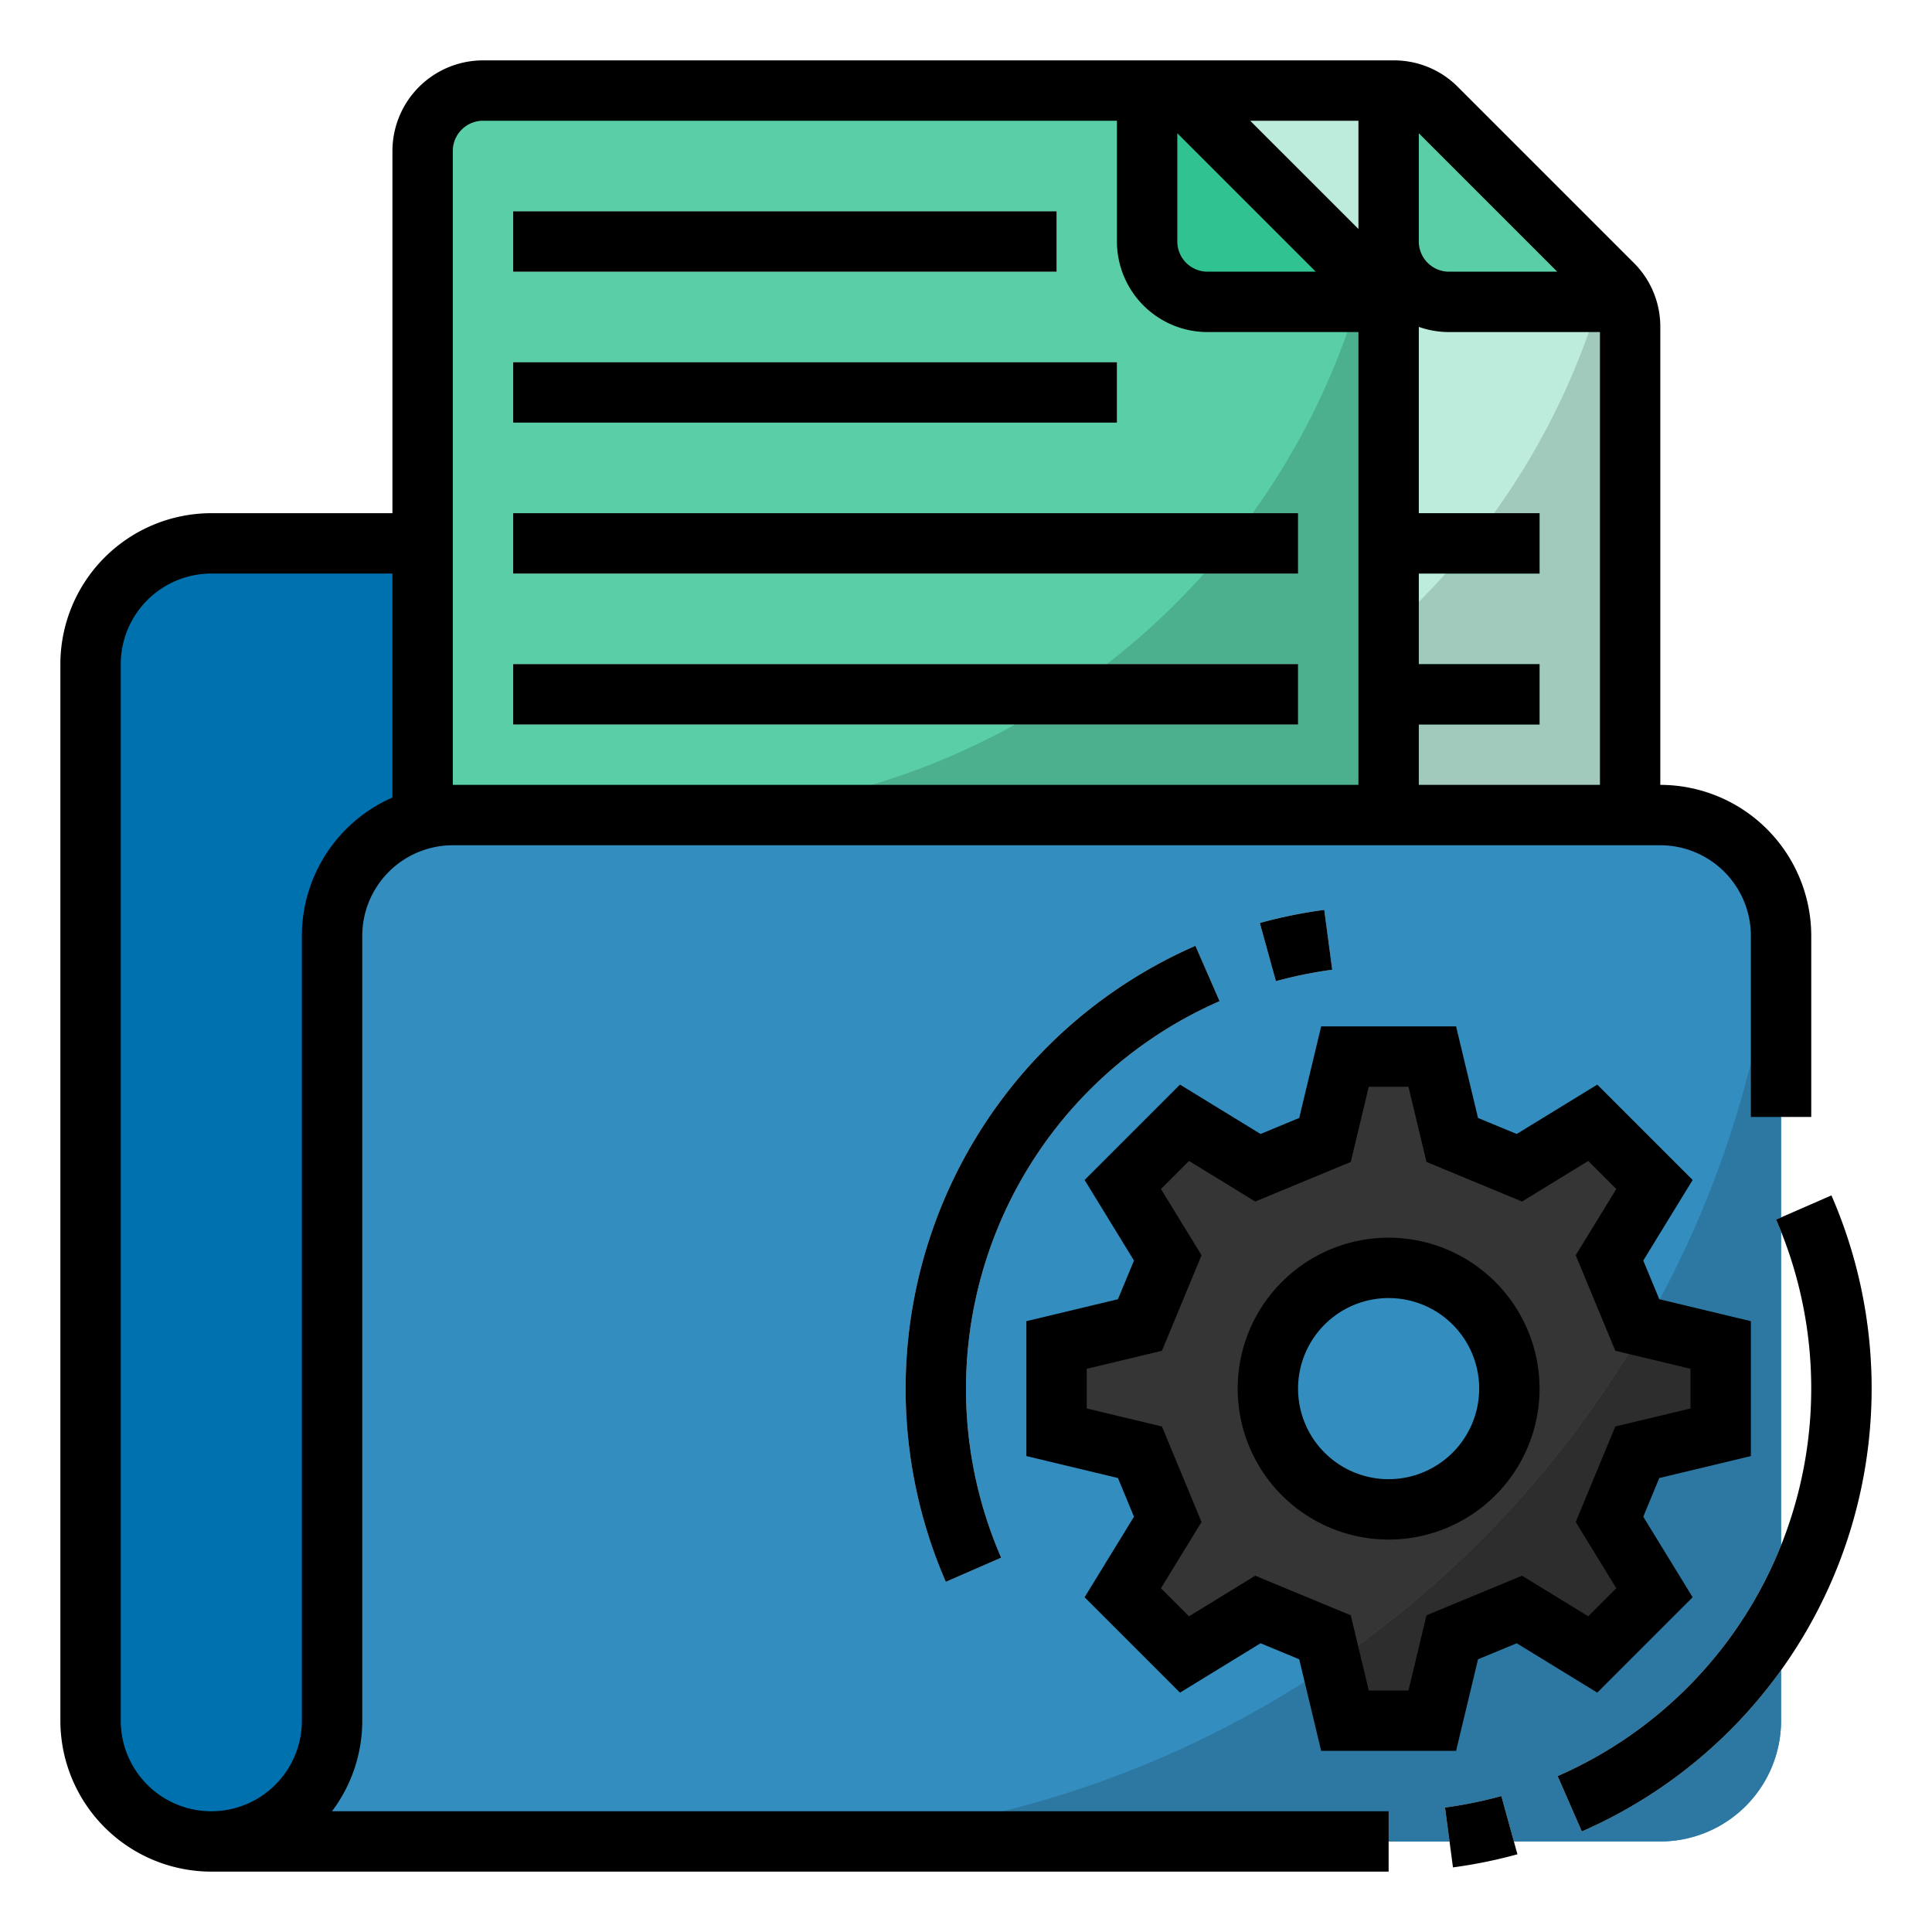 <?xml version="1.0" ?><svg viewBox="0 0 512 512" xmlns="http://www.w3.org/2000/svg"><defs><style>.cls-1{fill:#0071af;}.cls-2{fill:#bdecdc;}.cls-3{fill:#a1c9bc;}.cls-4{fill:#59cea7;}.cls-5{fill:#4cb08e;}.cls-6{fill:#31c292;}.cls-7{fill:#338dbf;}.cls-8{fill:#353535;}.cls-9{fill:#cbe2ef;}.cls-10{fill:#2c78a3;}.cls-11{fill:#2d2d2d;}</style></defs><title/><g data-name="/ FILLED_OUTLINE" id="_FILLED_OUTLINE"><rect class="cls-1" height="344" rx="32" width="408" x="24" y="144"/><path class="cls-2" d="M427.314,75.314,380.686,28.686A16,16,0,0,0,369.373,24H192a16,16,0,0,0-16,16V224H432V86.627A16,16,0,0,0,427.314,75.314Z"/><path class="cls-3" d="M425.535,73.535C403.69,155.564,328.909,216,240,216H432V86.627a16,16,0,0,0-4.686-11.314Z"/><rect class="cls-4" height="16" width="40" x="368" y="136"/><rect class="cls-5" height="16" width="40" x="368" y="176"/><path class="cls-4" d="M427.314,75.314,380.686,28.686A16,16,0,0,0,369.373,24H368V64a16,16,0,0,0,16,16h46.544A15.978,15.978,0,0,0,427.314,75.314Z"/><path class="cls-4" d="M363.314,75.314,316.686,28.686A16,16,0,0,0,305.373,24H128a16,16,0,0,0-16,16V224H368V86.627A16,16,0,0,0,363.314,75.314Z"/><rect class="cls-2" height="16" width="160" x="136" y="96"/><rect class="cls-2" height="16" width="208" x="136" y="136"/><rect class="cls-2" height="16" width="208" x="136" y="176"/><rect class="cls-2" height="16" width="144" x="136" y="56"/><path class="cls-6" d="M363.314,75.314,316.686,28.686A16,16,0,0,0,305.373,24H304V64a16,16,0,0,0,16,16h46.544A15.978,15.978,0,0,0,363.314,75.314Z"/><path class="cls-7" d="M440,216H120a32,32,0,0,0-32,32V456a32,32,0,0,1-32,32H440a32,32,0,0,0,32-32V248A32,32,0,0,0,440,216Z"/><path class="cls-8" d="M456,379.566V356.434l-22.1-5.299c-3.094-7.466-4.274-10.314-7.368-17.78l11.919-19.45c-8.84-8.84-7.516-7.516-16.355-16.355l-19.451,11.919-17.78-7.368L379.566,280H356.434l-5.299,22.1c-7.466,3.094-10.314,4.274-17.78,7.368L313.904,297.549c-8.84,8.84-7.516,7.516-16.355,16.355L309.468,333.355c-3.094,7.466-4.274,10.314-7.368,17.78l-22.1,5.299v23.132l22.1,5.299c3.094,7.466,4.274,10.314,7.368,17.78l-11.919,19.45c8.84,8.84,7.515,7.516,16.355,16.355l19.451-11.919c7.466,3.094,10.314,4.274,17.78,7.368L356.434,456h23.132l5.299-22.1c7.466-3.094,10.314-4.274,17.78-7.368L422.095,438.451c8.84-8.84,7.516-7.516,16.355-16.355L426.531,402.645c3.094-7.466,4.274-10.314,7.368-17.78ZM368,400a32,32,0,1,1,32-32A32,32,0,0,1,368,400Z"/><path class="cls-9" d="M250.654,419.203a128.128,128.128,0,0,1,66.143-168.549l6.406,14.662a112.127,112.127,0,0,0-57.887,147.481Z"/><path class="cls-9" d="M338.129,260.025l-4.258-15.423a127.846,127.846,0,0,1,17.073-3.475l2.112,15.86A111.734,111.734,0,0,0,338.129,260.025Z"/><path class="cls-10" d="M200,488H440a32,32,0,0,0,32-32V248a32.04,32.04,0,0,0-1.052-8.155C458.868,378.897,342.185,488,200,488Z"/><path class="cls-5" d="M361.535,73.535C339.69,155.564,264.909,216,176,216H368V86.627a16,16,0,0,0-4.686-11.314Z"/><path class="cls-3" d="M344,152V136H331.945a192.907,192.907,0,0,1-12.849,16Z"/><path class="cls-3" d="M269.001,192H344V176H293.299A192.239,192.239,0,0,1,269.001,192Z"/><path class="cls-5" d="M408,152V136H395.945a192.909,192.909,0,0,1-12.849,16Z"/><path class="cls-11" d="M352.838,441.003,356.434,456h23.132l5.299-22.1c7.466-3.094,10.314-4.274,17.78-7.368L422.095,438.451c8.84-8.84,7.516-7.516,16.355-16.355L426.531,402.645c3.094-7.466,4.274-10.314,7.368-17.78l22.1-5.299V356.434l-20.192-4.841A273.341,273.341,0,0,1,352.838,441.003Z"/><path class="cls-9" d="M419.203,485.346l-6.406-14.662a112.125,112.125,0,0,0,57.887-147.481l14.662-6.406a128.127,128.127,0,0,1-66.143,168.549Z"/><path class="cls-9" d="M385.057,494.873l-2.114-15.859a111.887,111.887,0,0,0,14.928-3.039l4.258,15.423A127.862,127.862,0,0,1,385.057,494.873Z"/><path d="M96,456V248a24.027,24.027,0,0,1,24-24H440a24.027,24.027,0,0,1,24,24v48h16V248a40.045,40.045,0,0,0-40-40V86.627a23.843,23.843,0,0,0-7.03-16.971l-46.627-46.627A23.843,23.843,0,0,0,369.373,16H128a24.027,24.027,0,0,0-24,24v96H56a40.045,40.045,0,0,0-40,40V456a40.045,40.045,0,0,0,40,40H368V480H87.978A39.791,39.791,0,0,0,96,456ZM376,35.313,412.687,72H384a8.009,8.009,0,0,1-8-8ZM376,192h32V176H376V152h32V136H376V86.624A23.885,23.885,0,0,0,384,88h40V208H376ZM360,32V60.687L331.313,32Zm-48,3.313L348.687,72H320a8.009,8.009,0,0,1-8-8ZM120,40a8.009,8.009,0,0,1,8-8H296V64a24.027,24.027,0,0,0,24,24h40V208H120ZM80,456a24,24,0,0,1-48,0V176a24.027,24.027,0,0,1,24-24h48v59.35A40.052,40.052,0,0,0,80,248Z"/><path d="M464,385.875v-35.749l-24.27-5.819-4.247-10.248,13.084-21.351-25.273-25.274-21.353,13.084-10.247-4.247L385.874,272H350.125l-5.819,24.27-10.248,4.247-21.351-13.084L287.433,312.707l13.084,21.352L296.27,344.306l-24.271,5.819v35.749l24.27,5.819,4.247,10.248-13.084,21.351,25.274,25.274,21.352-13.084,10.248,4.247L350.125,464h35.749l5.819-24.27,10.248-4.247,21.352,13.084L448.567,423.293l-13.084-21.352,4.247-10.248Zm-35.665,35.024L420.898,428.335l-17.55-10.754-25.313,10.489L373.257,448H362.742l-4.778-19.93-25.313-10.49-17.55,10.754-7.437-7.437,10.754-17.549-10.489-25.313-19.93-4.778V362.743l19.93-4.778,10.49-25.313L307.665,315.102l7.437-7.437L332.65,318.419l25.313-10.489L362.742,288h10.515l4.779,19.93,25.312,10.489,17.55-10.754,7.437,7.437-10.754,17.549,10.489,25.313,19.93,4.778v10.515l-19.93,4.778-10.489,25.313Z"/><path d="M368,328a40,40,0,1,0,40,40A40.045,40.045,0,0,0,368,328Zm0,64a24,24,0,1,1,24-24A24.027,24.027,0,0,1,368,392Z"/><rect height="16" width="160" x="136" y="96"/><rect height="16" width="208" x="136" y="136"/><rect height="16" width="208" x="136" y="176"/><path d="M323.203,265.316l-6.406-14.662a128.128,128.128,0,0,0-66.143,168.549l14.662-6.405a112.127,112.127,0,0,1,57.887-147.481Z"/><path d="M353.056,256.988l-2.112-15.86a127.846,127.846,0,0,0-17.073,3.475l4.258,15.423A111.734,111.734,0,0,1,353.056,256.988Z"/><path d="M485.346,316.797l-14.662,6.406a112.125,112.125,0,0,1-57.887,147.481l6.406,14.662A128.127,128.127,0,0,0,485.346,316.797Z"/><path d="M382.943,479.013l2.114,15.859a127.862,127.862,0,0,0,17.072-3.475l-4.258-15.423A111.887,111.887,0,0,1,382.943,479.013Z"/><rect height="16" width="144" x="136" y="56"/></g></svg>
